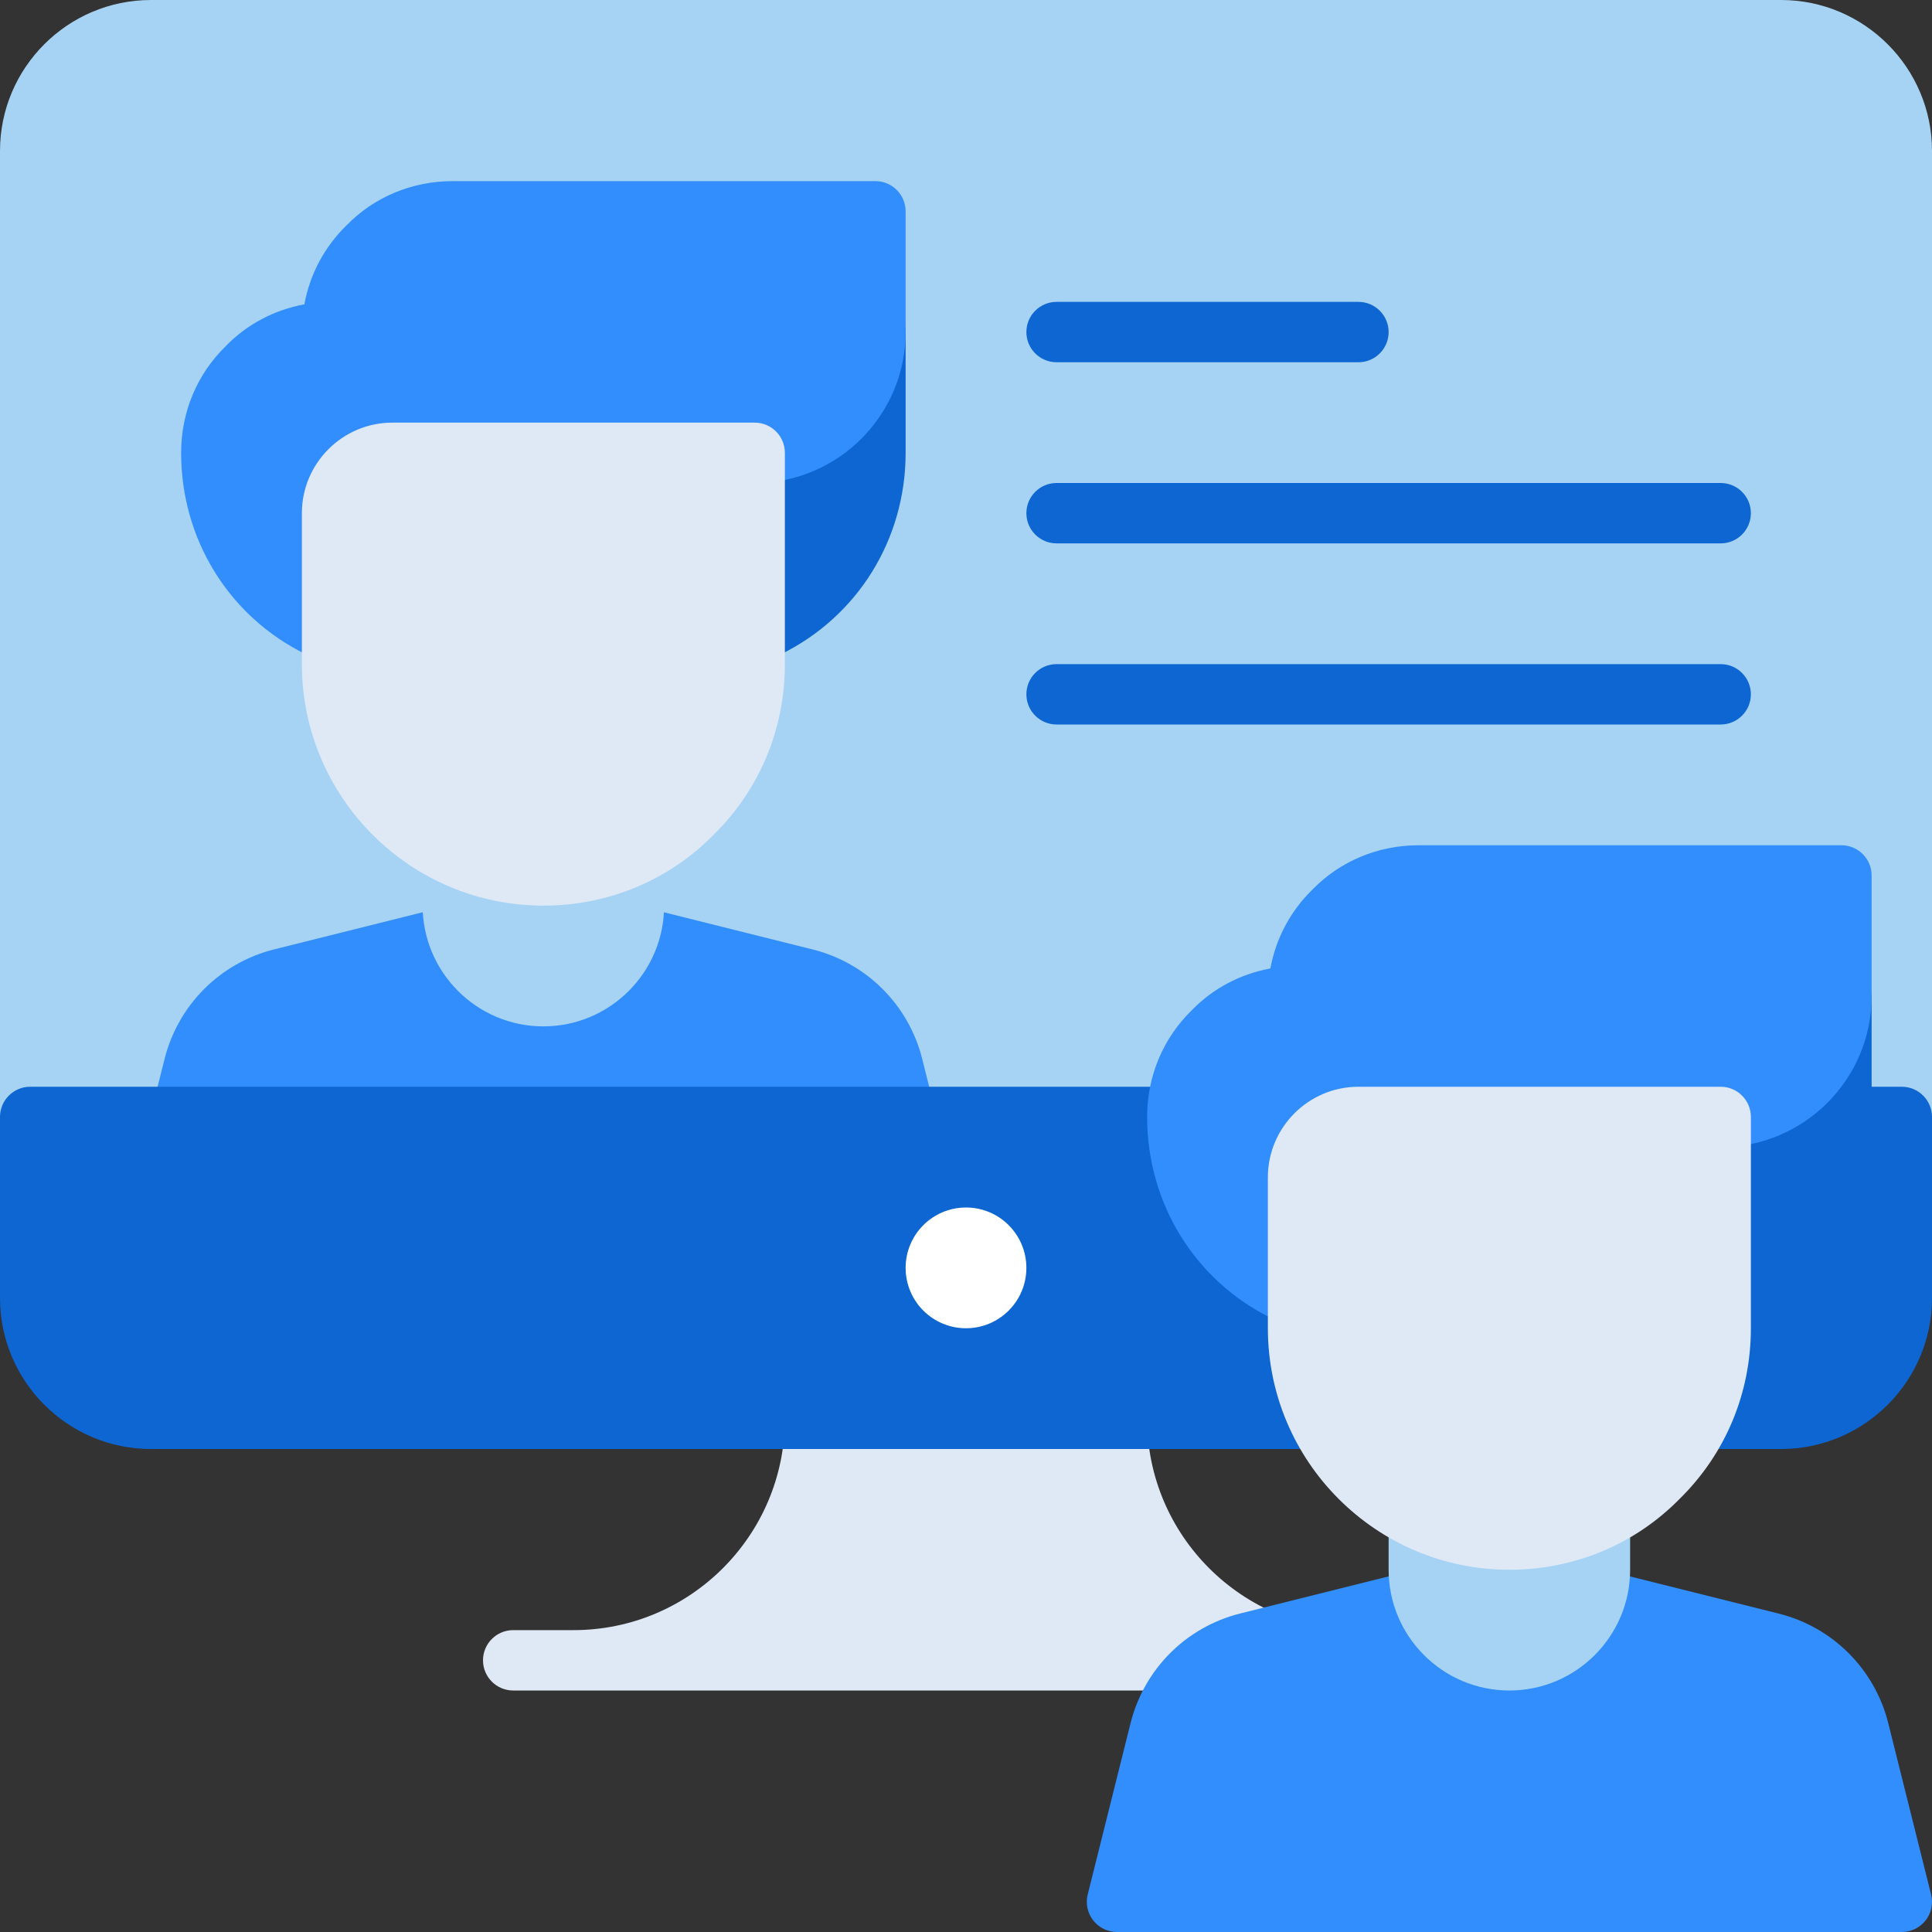 <?xml version="1.0" encoding="utf-8"?>
<!-- Generator: Adobe Illustrator 21.0.0, SVG Export Plug-In . SVG Version: 6.00 Build 0)  -->
<svg version="1.1" id="monochrome" xmlns="http://www.w3.org/2000/svg" xmlns:xlink="http://www.w3.org/1999/xlink" x="0px" y="0px"
	 viewBox="0 0 32 32" enable-background="new 0 0 32 32" xml:space="preserve">
<rect x="0" y="0" width="32" height="32" fill="#333333" stroke="none"/>
<path fill="#DFE8F5" d="M23.5,27h-1c-1.93,0-3.5-1.57-3.5-3.5c0-0.276-0.224-0.5-0.5-0.5h-5c-0.276,0-0.5,0.224-0.5,0.5
	c0,1.93-1.57,3.5-3.5,3.5h-1C8.224,27,8,27.224,8,27.5S8.224,28,8.5,28h1h13h1c0.276,0,0.5-0.224,0.5-0.5S23.776,27,23.5,27z"/>
<path fill="#A6D3F4" d="M29.5,0h-27C1.122,0,0,1.122,0,2.5v16C0,18.776,0.224,19,0.5,19h31c0.276,0,0.5-0.224,0.5-0.5v-16
	C32,1.122,30.878,0,29.5,0z"/>
<g>
	<g>
		<g>
			<path fill="#0D66D1" d="M14.5,5C14.224,5,14,5.224,14,5.5C14,6.327,13.327,7,12.5,7C12.224,7,12,7.224,12,7.5v3
				c0,0.175,0.091,0.337,0.241,0.428C12.32,10.976,12.41,11,12.5,11c0.08,0,0.159-0.019,0.232-0.057l0.198-0.104
				C14.207,10.212,15,8.933,15,7.5v-2C15,5.224,14.776,5,14.5,5z"/>
		</g>
	</g>
	<g>
		<g>
			<path fill="#328EFC" d="M15.515,18.5l-0.239-0.957c0,0,0,0,0,0c-0.224-0.897-0.921-1.594-1.819-1.818l-2.836-0.709
				C10.582,15.005,10.541,15,10.5,15h-3c-0.041,0-0.082,0.005-0.121,0.015l-2.836,0.709c-0.897,0.224-1.594,0.921-1.818,1.819
				L2.485,18.5H15.515z"/>
		</g>
	</g>
	<g>
		<g>
			<g>
				<g>
					<path fill="#A6D3F4" d="M10.518,13.766l-3-0.105c-0.134-0.008-0.267,0.046-0.365,0.14C7.055,13.895,7,14.024,7,14.16V15
						c0,1.103,0.897,2,2,2s2-0.897,2-2v-0.734C11,13.996,10.787,13.775,10.518,13.766z"/>
				</g>
			</g>
		</g>
		<g>
			<g>
				<g>
					<g>
						<path fill="#328EFC" d="M14.5,3h-7C6.825,3,6.197,3.263,5.741,3.731c-0.368,0.358-0.608,0.812-0.7,1.31
							c-0.498,0.091-0.95,0.33-1.3,0.69C3.263,6.197,3,6.825,3,7.5c0,1.433,0.793,2.712,2.058,3.333l0.21,0.11
							C5.341,10.981,5.42,11,5.5,11c0.09,0,0.18-0.024,0.259-0.072C5.909,10.837,6,10.675,6,10.5v-2C6,8.224,6.224,8,6.5,8h6
							C13.878,8,15,6.878,15,5.5v-2C15,3.224,14.776,3,14.5,3z"/>
					</g>
				</g>
			</g>
		</g>
	</g>
	<g>
		<g>
			<path fill="#DFE8F5" d="M12.5,7h-6C5.673,7,5,7.673,5,8.5V11c0,2.206,1.794,4,4,4c1.074,0,2.078-0.419,2.82-1.174
				C12.581,13.078,13,12.074,13,11V7.5C13,7.224,12.776,7,12.5,7z"/>
		</g>
	</g>
</g>
<path fill="#0D66D1" d="M31.5,18h-31C0.224,18,0,18.224,0,18.5v3C0,22.878,1.122,24,2.5,24h27c1.378,0,2.5-1.122,2.5-2.5v-3
	C32,18.224,31.776,18,31.5,18z"/>
<circle fill="#FFFFFF" cx="16" cy="21" r="1"/>
<g>
	<path fill="#0D66D1" d="M22.5,6h-5C17.224,6,17,5.776,17,5.5S17.224,5,17.5,5h5C22.776,5,23,5.224,23,5.5S22.776,6,22.5,6z"/>
</g>
<g>
	<path fill="#0D66D1" d="M28.5,9h-11C17.224,9,17,8.776,17,8.5S17.224,8,17.5,8h11C28.776,8,29,8.224,29,8.5S28.776,9,28.5,9z"/>
</g>
<g>
	<path fill="#0D66D1" d="M28.5,12h-11c-0.276,0-0.5-0.224-0.5-0.5s0.224-0.5,0.5-0.5h11c0.276,0,0.5,0.224,0.5,0.5
		S28.776,12,28.5,12z"/>
</g>
<g>
	<g>
		<g>
			<path fill="#0D66D1" d="M30.5,16c-0.276,0-0.5,0.224-0.5,0.5c0,0.827-0.673,1.5-1.5,1.5c-0.276,0-0.5,0.224-0.5,0.5v3
				c0,0.175,0.091,0.337,0.241,0.428C28.32,21.976,28.41,22,28.5,22c0.08,0,0.159-0.019,0.232-0.057l0.198-0.104
				C30.207,21.212,31,19.933,31,18.5v-2C31,16.224,30.776,16,30.5,16z"/>
		</g>
	</g>
	<g>
		<g>
			<path fill="#328EFC" d="M31.985,31.379l-0.709-2.836c0,0,0,0,0,0c-0.224-0.897-0.921-1.594-1.819-1.818l-2.836-0.709
				C26.582,26.005,26.541,26,26.5,26h-3c-0.041,0-0.082,0.005-0.121,0.015l-2.836,0.709c-0.897,0.224-1.594,0.921-1.818,1.819
				l-0.709,2.836c-0.038,0.149-0.004,0.308,0.091,0.429C18.201,31.929,18.346,32,18.5,32h13c0.154,0,0.299-0.071,0.394-0.192
				C31.989,31.687,32.022,31.528,31.985,31.379z"/>
		</g>
	</g>
	<g>
		<g>
			<g>
				<g>
					<path fill="#A6D3F4" d="M26.518,24.766l-3-0.105c-0.134-0.008-0.267,0.046-0.365,0.14C23.055,24.895,23,25.024,23,25.16V26
						c0,1.103,0.897,2,2,2s2-0.897,2-2v-0.734C27,24.996,26.787,24.775,26.518,24.766z"/>
				</g>
			</g>
		</g>
		<g>
			<g>
				<g>
					<g>
						<path fill="#328EFC" d="M30.5,14h-7c-0.675,0-1.303,0.263-1.759,0.731c-0.368,0.358-0.608,0.812-0.7,1.31
							c-0.498,0.091-0.95,0.33-1.3,0.69C19.263,17.197,19,17.825,19,18.5c0,1.433,0.793,2.712,2.058,3.333l0.21,0.11
							C21.341,21.981,21.42,22,21.5,22c0.09,0,0.18-0.024,0.259-0.072C21.909,21.837,22,21.675,22,21.5v-2
							c0-0.276,0.224-0.5,0.5-0.5h6c1.378,0,2.5-1.122,2.5-2.5v-2C31,14.224,30.776,14,30.5,14z"/>
					</g>
				</g>
			</g>
		</g>
	</g>
	<g>
		<g>
			<path fill="#DFE8F5" d="M28.5,18h-6c-0.827,0-1.5,0.673-1.5,1.5V22c0,2.206,1.794,4,4,4c1.074,0,2.078-0.419,2.82-1.174
				C28.581,24.078,29,23.074,29,22v-3.5C29,18.224,28.776,18,28.5,18z"/>
		</g>
	</g>
</g>
</svg>
